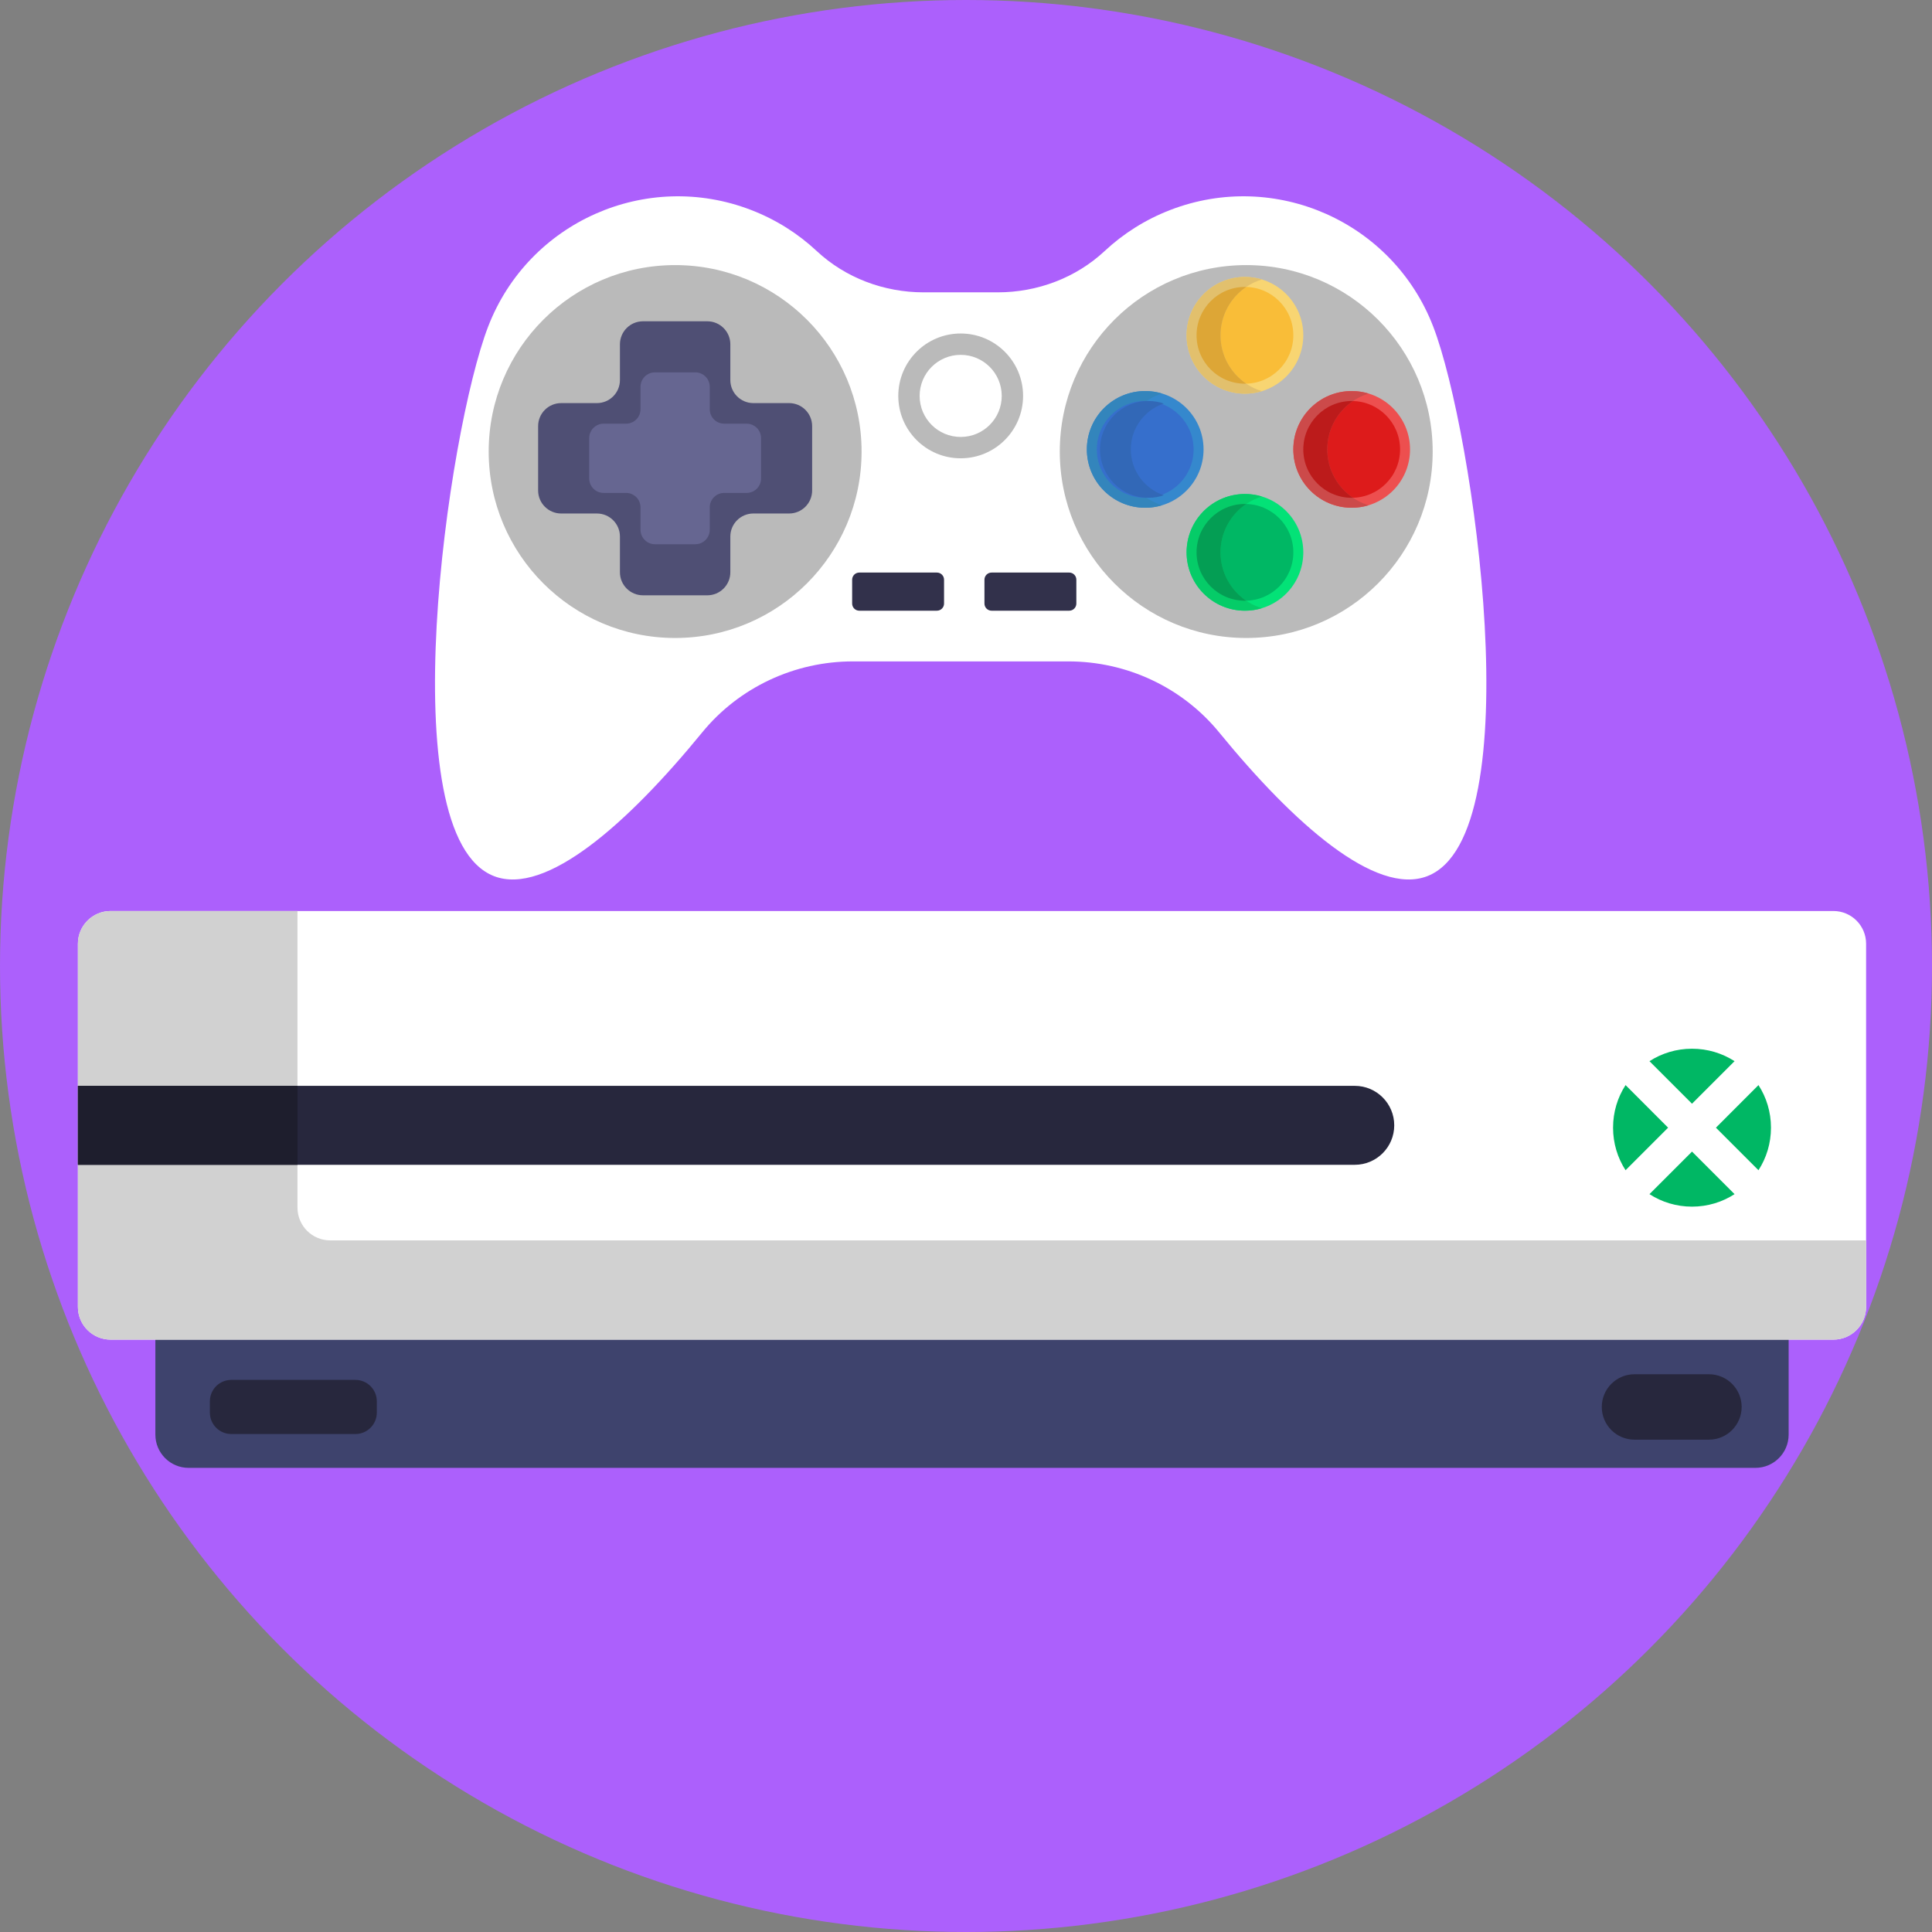 <?xml version="1.0" encoding="iso-8859-1"?>
<!-- Generator: Adobe Illustrator 22.0.1, SVG Export Plug-In . SVG Version: 6.00 Build 0)  -->
<svg version="1.1" xmlns="http://www.w3.org/2000/svg" xmlns:xlink="http://www.w3.org/1999/xlink" x="0px" y="0px"
	 viewBox="0 0 512 512" style="enable-background:new 0 0 512 512;" xml:space="preserve">
<rect x="0" y="0" width="512" height="512" fill="#808080" stroke="none"/>
<g id="BULINE">
	<circle id="XMLID_2532_" style="fill:#AC60FC;" cx="256" cy="256" r="256"/>
</g>
<g id="Icons">
	<g id="XMLID_1828_">
		<g id="XMLID_1856_">
			<path id="XMLID_1867_" style="fill:#3E436D;" d="M465.191,389h-415.2c-4.87,0-8.818-3.948-8.818-8.818V354.02h432.836v26.162
				C474.009,385.052,470.061,389,465.191,389z"/>
			<path id="XMLID_1866_" style="fill:#FFFFFF;" d="M494.535,250.099v96.246c0,4.789-3.883,8.672-8.672,8.672H29.319
				c-4.789,0-8.672-3.883-8.672-8.672v-96.246c0-4.789,3.883-8.672,8.672-8.672h456.544
				C490.653,241.427,494.535,245.309,494.535,250.099z"/>
			<path id="XMLID_1865_" style="fill:#27273D;" d="M94.181,380.032H61.3c-3.137,0-5.679-2.543-5.679-5.68v-2.989
				c0-3.137,2.543-5.679,5.679-5.679h32.881c3.137,0,5.679,2.543,5.679,5.679v2.989C99.861,377.49,97.318,380.032,94.181,380.032z"
				/>
			<path id="XMLID_1864_" style="fill:#27273D;" d="M452.886,381.527h-19.729c-4.788,0-8.669-3.881-8.669-8.669v0
				c0-4.788,3.881-8.669,8.669-8.669h19.729c4.788,0,8.669,3.881,8.669,8.669v0C461.554,377.646,457.673,381.527,452.886,381.527z"
				/>
			<path id="XMLID_1863_" style="fill:#D1D1D1;" d="M494.539,328.714v17.636c0,4.783-3.886,8.669-8.681,8.669H29.324
				c-4.795,0-8.681-3.886-8.681-8.669v-96.252c0-4.783,3.886-8.669,8.681-8.669h49.513v78.616c0,4.783,3.886,8.669,8.669,8.669
				H494.539z"/>
			<path id="XMLID_1862_" style="fill:#00B764;" d="M442.065,298.846l-11.275,11.275c-2.104-3.252-3.312-7.126-3.312-11.275
				c0-4.161,1.208-8.035,3.312-11.287L442.065,298.846z"/>
			<path id="XMLID_1861_" style="fill:#00B764;" d="M448.402,292.497l-11.275-11.275c3.252-2.092,7.126-3.3,11.275-3.3
				c4.149,0,8.023,1.208,11.275,3.3L448.402,292.497z"/>
			<path id="XMLID_1860_" style="fill:#00B764;" d="M448.402,305.183l11.275,11.275c-3.252,2.104-7.126,3.312-11.275,3.312
				c-4.149,0-8.023-1.208-11.275-3.312L448.402,305.183z"/>
			<path id="XMLID_1859_" style="fill:#00B764;" d="M469.326,298.846c0,4.149-1.208,8.023-3.312,11.275l-11.275-11.275
				l11.275-11.287C468.119,290.811,469.326,294.685,469.326,298.846z"/>
			<path id="XMLID_1858_" style="fill:#27273D;" d="M359.025,308.684H20.647v-20.924h338.378c5.778,0,10.462,4.684,10.462,10.462
				l0,0C369.487,304,364.803,308.684,359.025,308.684z"/>
			<rect id="XMLID_1857_" x="20.643" y="287.762" style="fill:#1E1E2D;" width="58.194" height="20.924"/>
		</g>
		<g id="XMLID_1829_">
			<path id="XMLID_1855_" style="fill:#FFFFFF;" d="M379.81,86.528c-10.714-27.768-41.91-41.594-69.678-30.88
				c-6.633,2.559-12.468,6.288-17.364,10.859c-7.668,7.16-17.879,10.966-28.37,10.966h-19.613c-10.491,0-20.702-3.806-28.37-10.966
				c-4.896-4.571-10.731-8.3-17.364-10.859c-27.768-10.714-58.964,3.111-69.678,30.88c-10.714,27.768-26.206,134.948,1.562,145.662
				c13.708,5.289,35.392-13.918,55.128-38.065c9.789-11.978,24.501-18.848,39.97-18.848h57.116c15.469,0,30.181,6.871,39.97,18.848
				c19.736,24.147,41.421,43.354,55.128,38.065C406.016,221.476,390.524,114.296,379.81,86.528z"/>
			<circle id="XMLID_1854_" style="fill:#BABABA;" cx="178.918" cy="119.663" r="49.41"/>
			<circle id="XMLID_1853_" style="fill:#BABABA;" cx="330.265" cy="119.663" r="49.41"/>
			<circle id="XMLID_1852_" style="fill:#BABABA;" cx="254.591" cy="104.917" r="16.537"/>
			<circle id="XMLID_1851_" style="fill:#FFFFFF;" cx="254.591" cy="104.917" r="10.879"/>
			<path id="XMLID_1850_" style="fill:#4F4F74;" d="M209.119,106.825h-9.466c-3.373,0-6.107-2.734-6.107-6.107v-9.466
				c0-3.373-2.734-6.107-6.107-6.107h-17.043c-3.373,0-6.107,2.734-6.107,6.107v9.466c0,3.373-2.734,6.107-6.107,6.107h-9.466
				c-3.373,0-6.107,2.734-6.107,6.107v17.044c0,3.373,2.734,6.107,6.107,6.107h9.466c3.373,0,6.107,2.734,6.107,6.107v9.466
				c0,3.373,2.734,6.107,6.107,6.107h17.043c3.373,0,6.107-2.734,6.107-6.107v-9.466c0-3.373,2.734-6.107,6.107-6.107h9.466
				c3.373,0,6.107-2.734,6.107-6.107v-17.044C215.226,109.559,212.492,106.825,209.119,106.825z"/>
			<path id="XMLID_1849_" style="fill:#666691;" d="M197.86,112.279h-5.937c-2.115,0-3.83-1.715-3.83-3.83v-5.937
				c0-2.115-1.715-3.83-3.83-3.83h-10.69c-2.115,0-3.83,1.715-3.83,3.83v5.937c0,2.115-1.715,3.83-3.83,3.83h-5.937
				c-2.115,0-3.83,1.715-3.83,3.83v10.69c0,2.115,1.715,3.83,3.83,3.83h5.937c2.115,0,3.83,1.715,3.83,3.83v5.937
				c0,2.115,1.715,3.83,3.83,3.83h10.69c2.115,0,3.83-1.715,3.83-3.83v-5.937c0-2.115,1.715-3.83,3.83-3.83h5.937
				c2.115,0,3.83-1.715,3.83-3.83v-10.69C201.69,113.994,199.975,112.279,197.86,112.279z"/>
			<circle id="XMLID_1848_" style="fill:#F8D572;" cx="329.924" cy="88.861" r="15.463"/>
			<circle id="XMLID_1847_" style="fill:#F9BD38;" cx="329.924" cy="88.861" r="12.823"/>
			<path id="XMLID_1846_" style="fill:#E2C06D;" d="M323.45,88.861c0,5.337,2.702,10.042,6.815,12.819
				c0.422,0.287,0.86,0.553,1.312,0.796c0.898,0.485,1.848,0.883,2.842,1.182c-1.422,0.434-2.932,0.666-4.496,0.666
				c-8.541,0-15.463-6.923-15.463-15.463c0-0.134,0.002-0.266,0.006-0.4c0.002-0.087,0.004-0.175,0.009-0.262
				c0-0.013,0-0.026,0.002-0.041c0.002-0.058,0.006-0.119,0.009-0.177c0.454-8.131,7.194-14.583,15.437-14.583
				c1.563,0,3.074,0.232,4.496,0.666c-1.494,0.451-2.891,1.124-4.154,1.978C326.152,78.82,323.45,83.525,323.45,88.861z"/>
			<path id="XMLID_1845_" style="fill:#DDA636;" d="M330.265,101.681c-0.113,0.002-0.228,0.004-0.341,0.004
				c-7.081,0-12.823-5.74-12.823-12.823c0-7.081,5.742-12.823,12.823-12.823c0.113,0,0.228,0.002,0.341,0.004
				c-4.113,2.778-6.815,7.483-6.815,12.819C323.45,94.198,326.152,98.903,330.265,101.681z"/>
			<g id="XMLID_1840_">
				<circle id="XMLID_1844_" style="fill:#3588CD;" cx="303.493" cy="119.096" r="15.463"/>
				<path id="XMLID_1843_" style="fill:#3385BC;" d="M297.019,119.096c0,5.337,2.702,10.042,6.815,12.819
					c0.422,0.287,0.86,0.553,1.312,0.796c0.898,0.485,1.848,0.883,2.842,1.182c-1.422,0.434-2.932,0.666-4.496,0.666
					c-8.541,0-15.463-6.923-15.463-15.463c0-0.134,0.002-0.266,0.006-0.4c0.002-0.087,0.004-0.175,0.009-0.262
					c0-0.013,0-0.026,0.002-0.041c0.002-0.058,0.006-0.119,0.009-0.177c0.454-8.131,7.194-14.583,15.437-14.583
					c1.563,0,3.074,0.232,4.496,0.666c-1.494,0.451-2.891,1.124-4.154,1.978C299.721,109.055,297.019,113.76,297.019,119.096z"/>
				<circle id="XMLID_1842_" style="fill:#366FCC;" cx="303.493" cy="119.096" r="12.823"/>
				<path id="XMLID_1841_" style="fill:#3268B7;" d="M308.421,131.25c-1.279,0.435-2.652,0.668-4.081,0.668
					c-7.079,0-12.823-5.738-12.823-12.824c0-7.079,5.744-12.824,12.823-12.824c1.43,0,2.803,0.233,4.081,0.668
					c-5.083,1.701-8.742,6.506-8.742,12.156C299.679,124.75,303.338,129.549,308.421,131.25z"/>
			</g>
			<circle id="XMLID_1839_" style="fill:#ED4F4F;" cx="358.21" cy="119.096" r="15.463"/>
			<circle id="XMLID_1838_" style="fill:#DD1B1B;" cx="358.21" cy="119.096" r="12.823"/>
			<path id="XMLID_1837_" style="fill:#CC4A4A;" d="M351.736,119.096c0,5.337,2.702,10.042,6.815,12.819
				c0.422,0.287,0.86,0.553,1.312,0.796c0.898,0.485,1.848,0.883,2.842,1.182c-1.422,0.434-2.932,0.666-4.496,0.666
				c-8.541,0-15.463-6.923-15.463-15.463c0-0.134,0.002-0.266,0.006-0.4c0.002-0.087,0.004-0.175,0.009-0.262
				c0-0.013,0-0.026,0.002-0.041c0.002-0.058,0.006-0.119,0.009-0.177c0.454-8.131,7.194-14.583,15.437-14.583
				c1.563,0,3.074,0.232,4.496,0.666c-1.494,0.451-2.891,1.124-4.154,1.978C354.439,109.054,351.736,113.759,351.736,119.096z"/>
			<path id="XMLID_1836_" style="fill:#BC1B1B;" d="M358.551,131.916c-0.113,0.002-0.228,0.004-0.341,0.004
				c-7.081,0-12.823-5.74-12.823-12.823c0-7.081,5.742-12.823,12.823-12.823c0.113,0,0.228,0.002,0.341,0.004
				c-4.113,2.778-6.815,7.483-6.815,12.819C351.736,124.433,354.439,129.138,358.551,131.916z"/>
			<circle id="XMLID_1835_" style="fill:#03E277;" cx="329.924" cy="146.377" r="15.463"/>
			<circle id="XMLID_1834_" style="fill:#00B764;" cx="329.924" cy="146.377" r="12.823"/>
			<path id="XMLID_1833_" style="fill:#05CC68;" d="M323.45,146.377c0,5.337,2.702,10.042,6.815,12.819
				c0.422,0.287,0.86,0.553,1.312,0.796c0.898,0.485,1.848,0.883,2.842,1.182c-1.422,0.434-2.932,0.666-4.496,0.666
				c-8.541,0-15.463-6.923-15.463-15.463c0-0.134,0.002-0.266,0.006-0.4c0.002-0.087,0.004-0.175,0.009-0.262
				c0-0.013,0-0.026,0.002-0.041c0.002-0.058,0.006-0.119,0.009-0.177c0.454-8.131,7.194-14.583,15.437-14.583
				c1.563,0,3.074,0.232,4.496,0.666c-1.494,0.451-2.891,1.124-4.154,1.978C326.152,136.335,323.45,141.04,323.45,146.377z"/>
			<path id="XMLID_1832_" style="fill:#049E54;" d="M330.265,159.196c-0.113,0.002-0.228,0.004-0.341,0.004
				c-7.081,0-12.823-5.74-12.823-12.823c0-7.081,5.742-12.823,12.823-12.823c0.113,0,0.228,0.002,0.341,0.004
				c-4.113,2.778-6.815,7.483-6.815,12.819S326.152,156.419,330.265,159.196z"/>
			<path id="XMLID_1831_" style="fill:#32314B;" d="M248.293,161.84h-20.575c-1.044,0-1.89-0.846-1.89-1.89v-6.326
				c0-1.044,0.846-1.89,1.89-1.89h20.575c1.044,0,1.89,0.846,1.89,1.89v6.326C250.182,160.994,249.336,161.84,248.293,161.84z"/>
			<path id="XMLID_1830_" style="fill:#32314B;" d="M283.354,161.84h-20.575c-1.044,0-1.889-0.846-1.889-1.89v-6.326
				c0-1.044,0.846-1.89,1.889-1.89h20.575c1.044,0,1.89,0.846,1.89,1.89v6.326C285.243,160.994,284.397,161.84,283.354,161.84z"/>
		</g>
	</g>
</g>
</svg>
